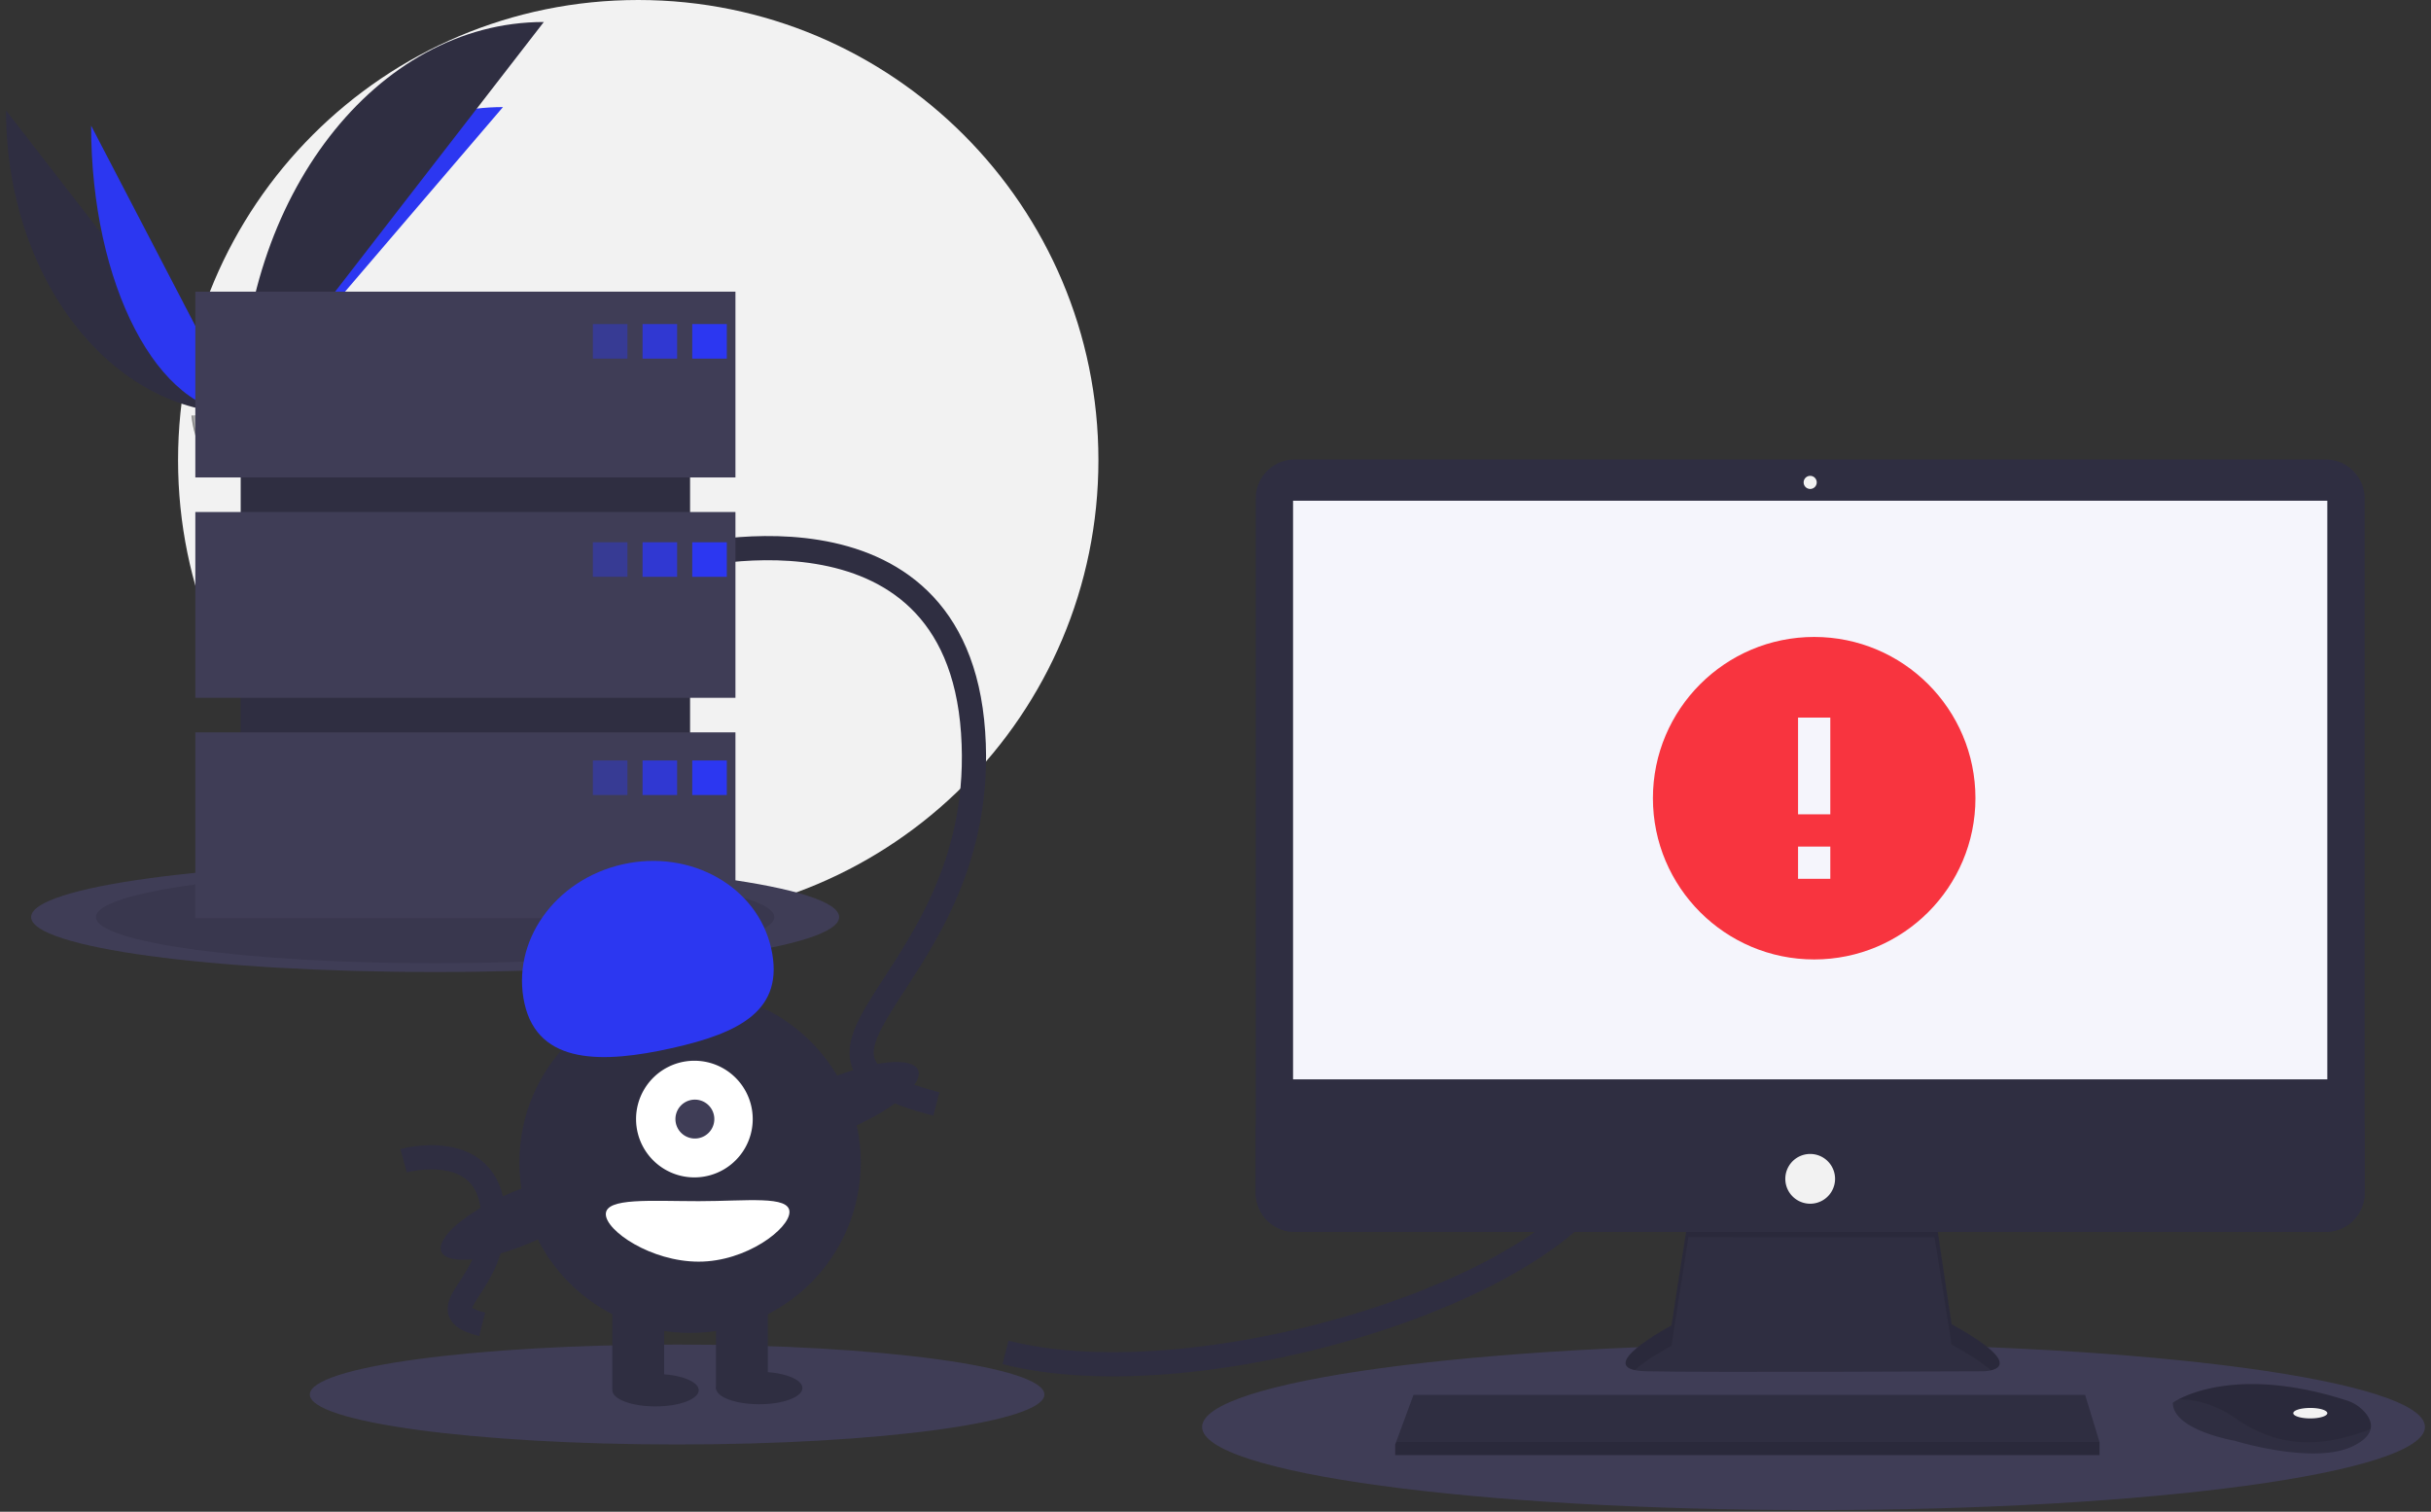 <svg width="201" height="125" fill="none" xmlns="http://www.w3.org/2000/svg"><rect width="100%" height="100%" fill="#333333" stroke="none"/><g clip-path="url(#a)"><path d="M52.77 76.098c21.014 0 38.049-17.035 38.049-38.049S73.784 0 52.769 0C31.757 0 14.722 17.035 14.722 38.049S31.756 76.098 52.77 76.098Z" fill="#F2F2F2"/><path d="M.5 9.136c0 13.844 8.685 25.046 19.418 25.046L.5 9.136Z" fill="#2F2E41"/><path d="M19.918 34.182c0-14 9.691-25.328 21.669-25.328l-21.67 25.328Z" fill="#2C37F1"/><path d="M7.535 10.39c0 13.15 5.539 23.792 12.383 23.792L7.535 10.39Z" fill="#2C37F1"/><path d="M19.918 34.182c0-17.888 11.202-32.363 25.046-32.363L19.918 34.182Z" fill="#2F2E41"/><path d="M15.832 34.358s2.754-.085 3.584-.675c.83-.591 4.236-1.297 4.442-.35.206.948 4.138 4.715 1.03 4.74-3.11.025-7.224-.485-8.053-.99-.828-.504-1.003-2.725-1.003-2.725Z" fill="#A8A8A8"/><path opacity=".2" d="M24.943 37.743c-3.109.025-7.224-.485-8.052-.99-.631-.383-.882-1.762-.966-2.398l-.092.003s.174 2.221 1.002 2.726c.829.504 4.944 1.014 8.052.988.898-.007 1.208-.326 1.19-.799-.124.286-.466.464-1.134.47Z" fill="#000"/><path d="M35.978 80.374c18.449 0 33.405-2.034 33.405-4.544s-14.956-4.544-33.405-4.544S2.574 73.32 2.574 75.83s14.955 4.544 33.404 4.544Z" fill="#3F3D56"/><path opacity=".1" d="M35.978 79.645c15.49 0 28.046-1.708 28.046-3.815s-12.557-3.815-28.046-3.815c-15.489 0-28.045 1.708-28.045 3.815s12.556 3.815 28.045 3.815Z" fill="#000"/><path d="M149.947 124.865c27.92 0 50.553-3.079 50.553-6.877 0-3.799-22.633-6.878-50.553-6.878-27.92 0-50.554 3.079-50.554 6.878 0 3.798 22.634 6.877 50.554 6.877ZM55.985 119.439c16.772 0 30.368-1.849 30.368-4.131s-13.596-4.131-30.368-4.131c-16.771 0-30.367 1.849-30.367 4.131s13.596 4.131 30.367 4.131Z" fill="#3F3D56"/><path d="M83.138 111.825c16.077 4.108 46.98-5.359 50.374-16.077M55.807 46.266s23.222-6.43 24.651 14.29c1.43 20.722-19.114 26.617-3.037 30.726M33.37 95.977s6.98-1.933 7.41 4.295c.43 6.228-5.745 8-.913 9.235" stroke="#2F2E41" stroke-width="2" stroke-miterlimit="10"/><path d="m139.603 100.614-1.407 8.984s-6.928 3.68-2.057 3.789c4.871.108 27.819 0 27.819 0s4.438 0-2.598-3.897l-1.407-9.418-20.35.542Z" fill="#2F2E41"/><path opacity=".1" d="M135.159 113.289c1.107-.984 3.037-2.01 3.037-2.01l1.407-8.984 20.35.019 1.407 8.857c1.641.909 2.658 1.605 3.252 2.14.904-.207 1.891-.973-3.252-3.821l-1.407-9.418-20.35.542-1.407 8.984s-5.821 3.093-3.037 3.691Z" fill="#000"/><path d="M192.288 37.993h-85.237a3.223 3.223 0 0 0-3.223 3.224v57.418a3.224 3.224 0 0 0 3.223 3.224h85.237a3.224 3.224 0 0 0 3.224-3.224V41.217a3.224 3.224 0 0 0-3.224-3.224Z" fill="#2F2E41"/><path d="M192.427 41.403h-85.514v47.845h85.514V41.403Z" fill="#F5F5FC"/><path d="M149.67 40.429a.541.541 0 1 0 0-1.082.541.541 0 0 0 0 1.082Z" fill="#F2F2F2"/><path d="M195.512 93.036v5.599a3.223 3.223 0 0 1-3.224 3.223h-85.237a3.212 3.212 0 0 1-2.978-1.99 3.223 3.223 0 0 1-.245-1.233v-5.599h91.684ZM173.592 119.232v1.083h-58.236v-.867l.08-.216 1.435-3.897h55.53l1.191 3.897ZM196.003 118.172c-.106.454-.506.932-1.411 1.385-3.247 1.623-9.851-.433-9.851-.433s-5.087-.866-5.087-3.139c.143-.098.292-.187.446-.266 1.365-.722 5.892-2.504 13.919.076a3.342 3.342 0 0 1 1.525 1c.326.38.581.863.459 1.377Z" fill="#2F2E41"/><path opacity=".1" d="M196.003 118.172c-3.974 1.523-7.517 1.637-11.153-.888-1.834-1.273-3.5-1.588-4.75-1.565 1.365-.722 5.892-2.504 13.919.076a3.342 3.342 0 0 1 1.525 1c.326.38.581.863.459 1.377Z" fill="#000"/><path d="M191.02 117.284c.777 0 1.407-.194 1.407-.433 0-.24-.63-.433-1.407-.433s-1.407.193-1.407.433c0 .239.63.433 1.407.433ZM149.67 99.531a2.057 2.057 0 1 0 0-4.114 2.057 2.057 0 0 0 0 4.114Z" fill="#F2F2F2"/><path opacity=".1" d="M173.592 119.232v1.082h-58.236v-.866l.08-.216h58.156Z" fill="#000"/><path d="M57.057 28.403H19.901v43.23h37.156v-43.23Z" fill="#2F2E41"/><path d="M60.808 24.116H16.15v15.362h44.658V24.115ZM60.808 42.336H16.15V57.7h44.658V42.336ZM60.808 60.557H16.15v15.362h44.658V60.557Z" fill="#3F3D56"/><path opacity=".4" d="M51.877 26.795h-2.858v2.858h2.858v-2.858Z" fill="#2C37F1"/><path opacity=".8" d="M55.985 26.795h-2.858v2.858h2.858v-2.858Z" fill="#2C37F1"/><path d="M60.094 26.795h-2.858v2.858h2.858v-2.858Z" fill="#2C37F1"/><path opacity=".4" d="M51.877 44.837h-2.858v2.858h2.858v-2.858Z" fill="#2C37F1"/><path opacity=".8" d="M55.985 44.837h-2.858v2.858h2.858v-2.858Z" fill="#2C37F1"/><path d="M60.094 44.837h-2.858v2.858h2.858v-2.858Z" fill="#2C37F1"/><path opacity=".4" d="M51.877 62.88h-2.858v2.857h2.858V62.88Z" fill="#2C37F1"/><path opacity=".8" d="M55.985 62.88h-2.858v2.857h2.858V62.88Z" fill="#2C37F1"/><path d="M60.094 62.88h-2.858v2.857h2.858V62.88Z" fill="#2C37F1"/><path d="M57.057 110.217c7.794 0 14.112-6.318 14.112-14.112 0-7.794-6.318-14.112-14.112-14.112-7.794 0-14.112 6.318-14.112 14.112 0 7.794 6.318 14.112 14.112 14.112Z" fill="#2F2E41"/><path d="M54.913 107.18h-4.287v7.682h4.287v-7.682ZM63.488 107.18H59.2v7.682h4.287v-7.682Z" fill="#2F2E41"/><path d="M54.199 116.291c1.973 0 3.573-.6 3.573-1.34 0-.74-1.6-1.34-3.573-1.34-1.973 0-3.573.6-3.573 1.34 0 .74 1.6 1.34 3.573 1.34ZM62.773 116.112c1.973 0 3.573-.6 3.573-1.34 0-.74-1.6-1.34-3.573-1.34-1.973 0-3.572.6-3.572 1.34 0 .74 1.6 1.34 3.572 1.34Z" fill="#2F2E41"/><path d="M57.414 97.355a4.823 4.823 0 1 0 0-9.646 4.823 4.823 0 0 0 0 9.646Z" fill="#fff"/><path d="M57.414 94.14a1.608 1.608 0 1 0 0-3.215 1.608 1.608 0 0 0 0 3.215Z" fill="#3F3D56"/><path d="M43.368 82.981c-1.14-5.103 2.503-10.26 8.136-11.517 5.632-1.258 11.122 1.86 12.262 6.963 1.14 5.103-2.594 6.985-8.227 8.242-5.632 1.258-11.032 1.415-12.171-3.688Z" fill="#2C37F1"/><path d="M70.293 93.29c3.582-1.533 6.096-3.688 5.615-4.813-.481-1.124-3.776-.793-7.358.74-3.583 1.534-6.097 3.689-5.616 4.813.482 1.125 3.776.794 7.359-.74ZM43.855 102.758c3.583-1.533 6.097-3.688 5.615-4.813-.481-1.125-3.776-.793-7.358.74-3.583 1.533-6.097 3.688-5.616 4.813.482 1.125 3.776.793 7.359-.74Z" fill="#2F2E41"/><path d="M65.274 100.214c0 1.381-3.556 4.108-7.502 4.108-3.947 0-7.682-2.549-7.682-3.93 0-1.381 3.735-1.072 7.682-1.072 3.946 0 7.502-.488 7.502.894Z" fill="#fff"/><path d="M150 52.667c-7.36 0-13.333 5.973-13.333 13.333S142.64 79.333 150 79.333 163.333 73.36 163.333 66 157.36 52.667 150 52.667Zm1.333 20h-2.666V70h2.666v2.667Zm0-5.334h-2.666v-8h2.666v8Z" fill="#F8343F"/></g><defs><clipPath id="a"><path fill="#fff" transform="translate(.5)" d="M0 0h200v124.865H0z"/></clipPath></defs></svg>
